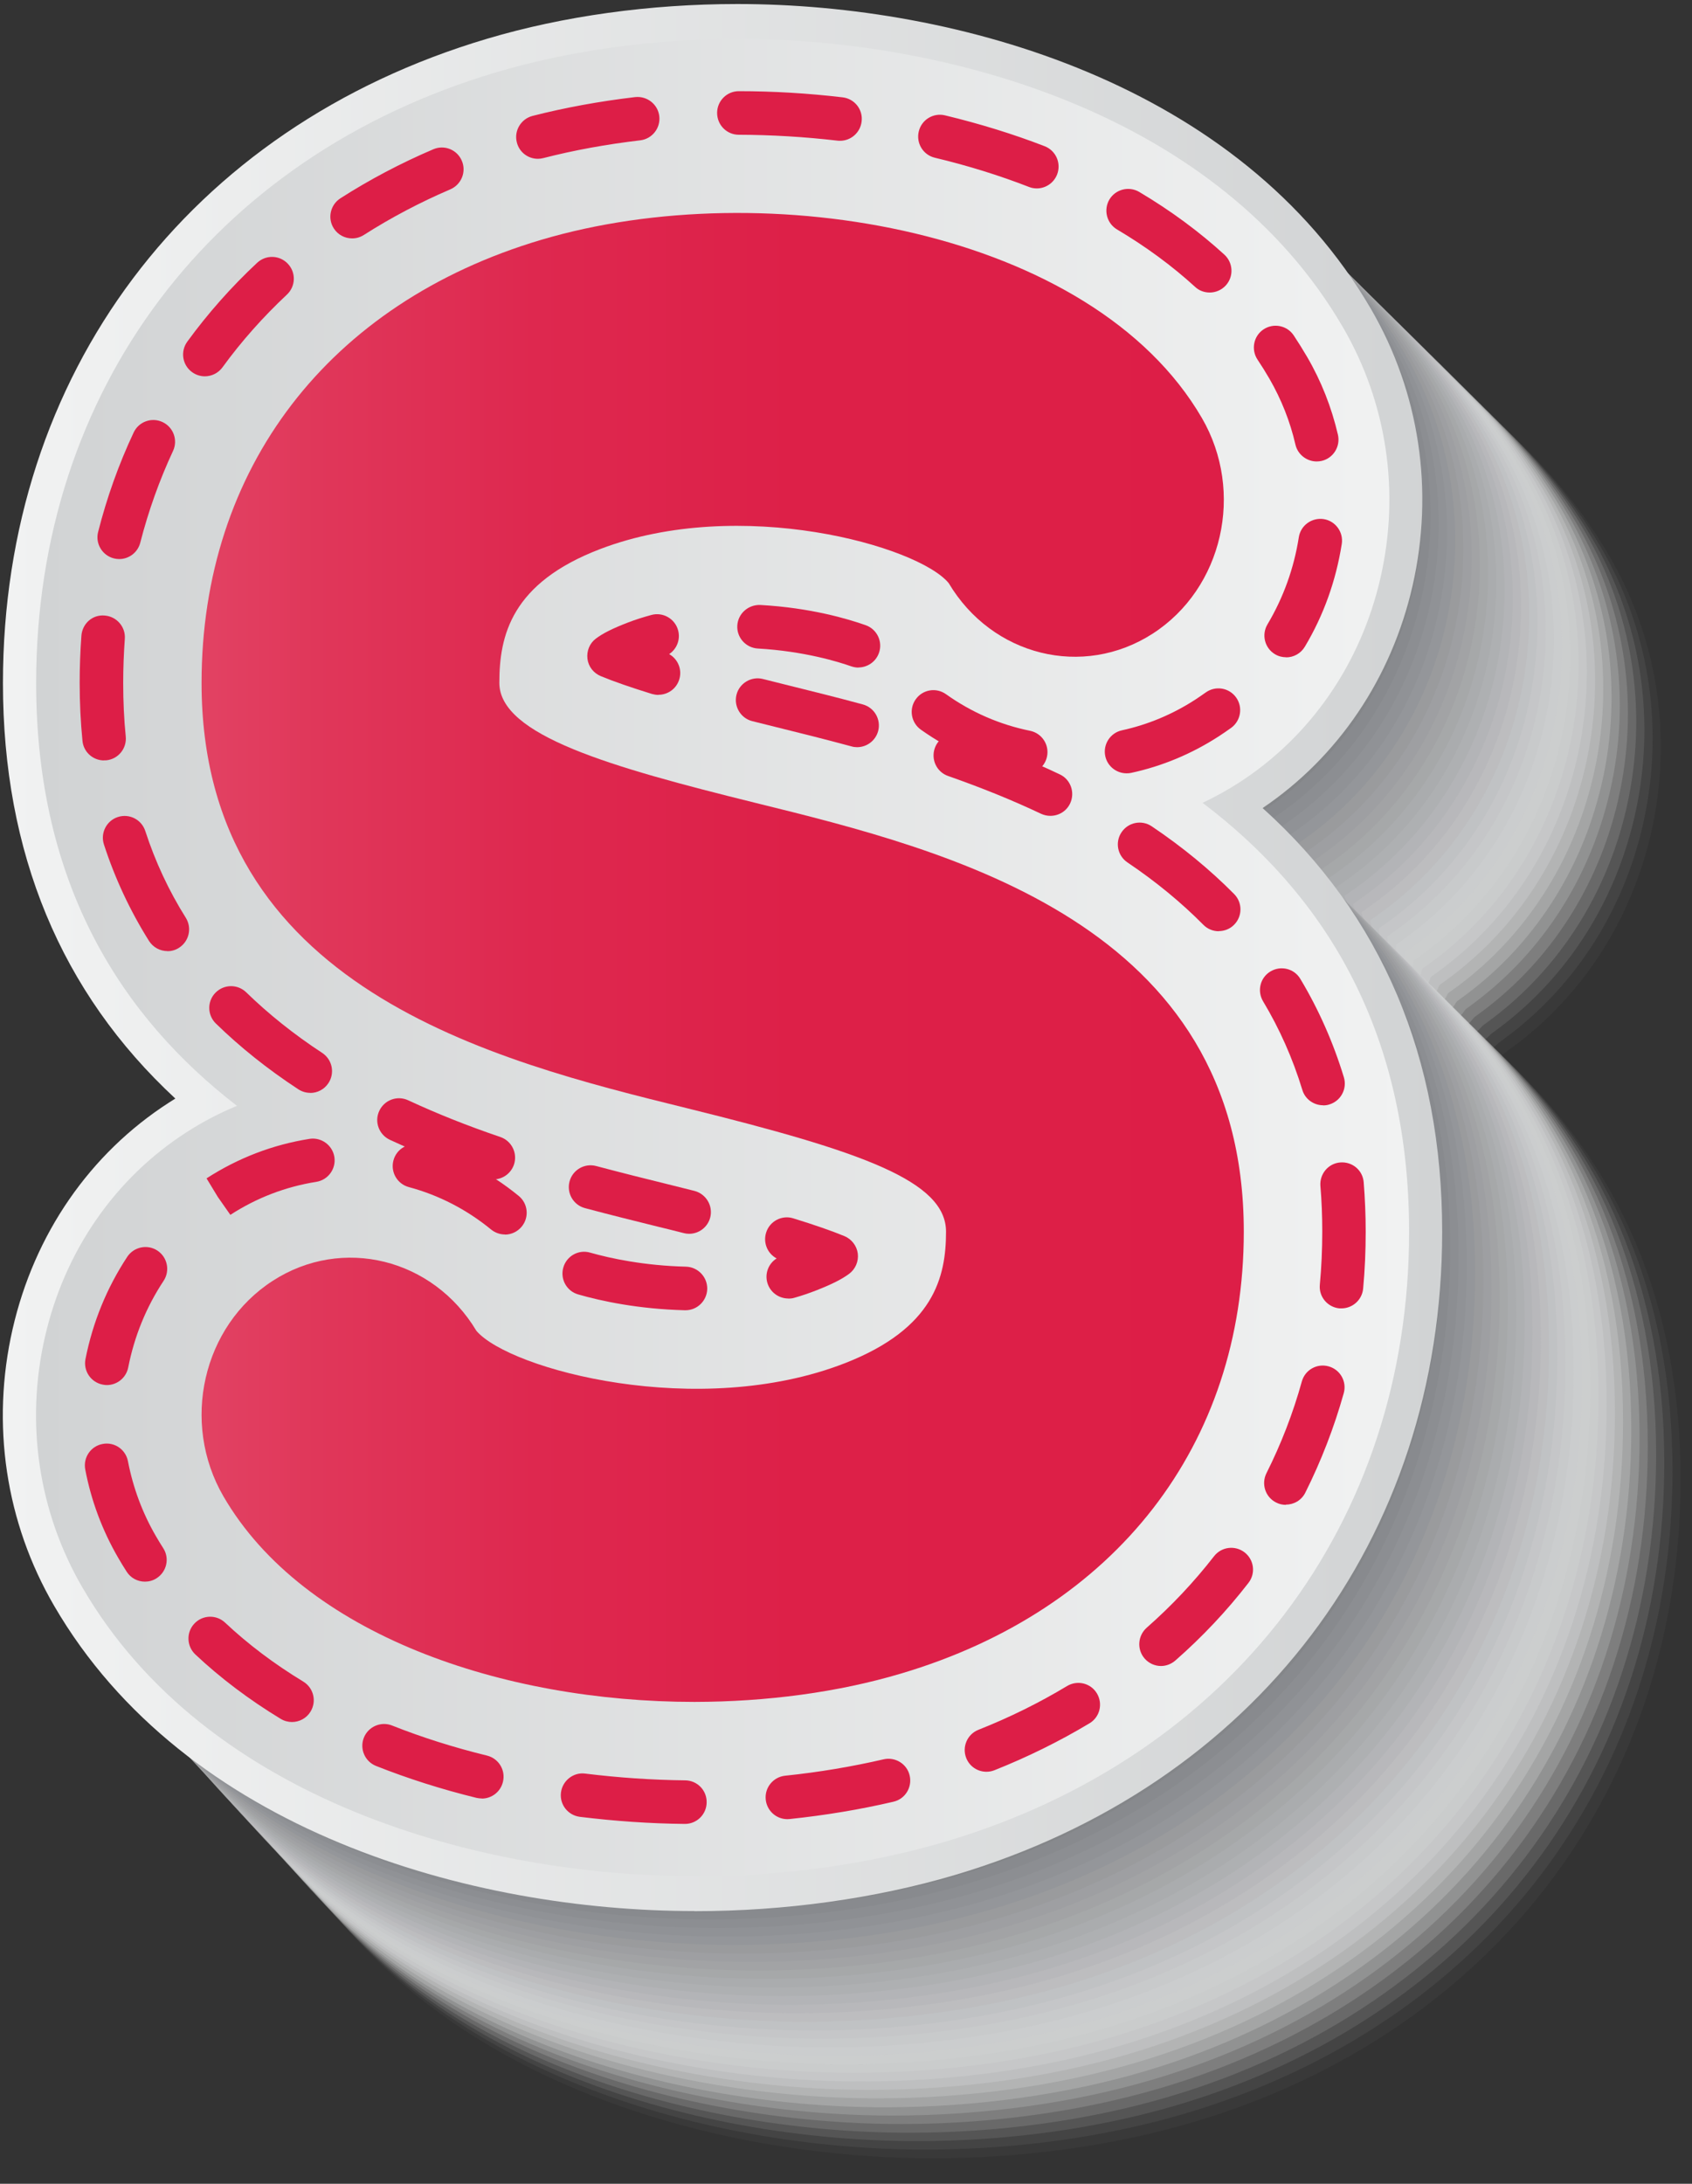 <svg width="69" height="89" viewBox="0 0 69 89" fill="none" xmlns="http://www.w3.org/2000/svg">
<rect x="0" y="0" width="69" height="89" fill="#333333" stroke="none"/>
<g style="mix-blend-mode:multiply">
<path opacity="0.03" d="M39.81 10.25C48.805 10.25 60.313 13.513 65.639 22.676C67.537 25.938 68.167 29.764 67.428 33.496C67.4 33.652 67.367 33.804 67.329 33.96C66.534 37.422 64.635 40.41 61.932 42.489C61.819 42.578 61.686 42.673 61.568 42.758C61.449 42.844 61.34 42.938 61.217 43.024C66.074 47.399 68.536 53.195 68.536 60.284C68.536 72.809 60.924 82.848 48.663 86.49C45.415 87.451 41.746 87.962 38.054 87.962C28.931 87.962 17.285 84.695 11.95 75.527C10.075 72.307 9.436 68.538 10.132 64.854C10.17 64.65 10.213 64.447 10.26 64.243C11.055 60.777 12.959 57.793 15.662 55.715C15.856 55.568 16.069 55.411 16.272 55.269C16.395 55.184 16.509 55.089 16.637 55.009C16.717 54.952 16.798 54.895 16.883 54.843C12.225 50.52 9.862 44.837 9.862 37.924C9.862 25.346 17.423 15.289 29.594 11.675C32.714 10.747 36.245 10.259 39.8 10.259L39.81 10.25Z" fill="#FBFBFB"/>
<path opacity="0.06" d="M39.488 9.924C48.478 9.924 59.982 13.186 65.308 22.345C67.206 25.607 67.835 29.438 67.092 33.17C67.059 33.326 67.026 33.477 66.993 33.634C66.198 37.095 64.29 40.083 61.582 42.157C61.468 42.243 61.331 42.347 61.217 42.427C61.104 42.508 61.009 42.612 60.891 42.693C65.748 47.063 68.205 52.859 68.205 59.944C68.205 72.464 60.592 82.498 48.341 86.135C45.093 87.096 41.429 87.608 37.736 87.608C28.619 87.608 16.973 84.34 11.642 75.177C9.763 71.952 9.129 68.178 9.829 64.49C9.867 64.286 9.91 64.078 9.957 63.874C10.757 60.408 12.665 57.424 15.382 55.35C15.567 55.208 15.799 55.042 15.993 54.91C16.111 54.829 16.211 54.725 16.334 54.645C16.41 54.588 16.485 54.531 16.566 54.479C11.912 50.16 9.555 44.483 9.555 37.574C9.555 25.001 17.115 14.948 29.282 11.335C32.401 10.407 35.933 9.919 39.488 9.919V9.924Z" fill="#F7F7F7"/>
<path opacity="0.1" d="M39.161 9.602C48.151 9.602 59.65 12.864 64.971 22.013C66.874 25.281 67.499 29.112 66.751 32.843C66.718 32.999 66.685 33.151 66.652 33.307C65.852 36.769 63.939 39.757 61.227 41.826C61.118 41.911 60.971 42.016 60.862 42.096C60.753 42.177 60.673 42.285 60.559 42.361C65.412 46.732 67.869 52.523 67.869 59.608C67.869 72.123 60.261 82.153 48.014 85.79C44.771 86.751 41.102 87.262 37.41 87.262C28.292 87.262 16.656 84 11.325 74.837C9.446 71.612 8.812 67.833 9.522 64.139C9.559 63.936 9.607 63.727 9.654 63.524C10.459 60.057 12.376 57.074 15.103 55.01C15.283 54.872 15.529 54.697 15.714 54.569C15.827 54.489 15.913 54.38 16.031 54.304C16.102 54.247 16.173 54.19 16.244 54.133C11.6 49.819 9.247 44.147 9.247 37.242C9.247 24.679 16.803 14.626 28.964 11.018C32.084 10.09 35.611 9.602 39.166 9.602H39.161Z" fill="#F3F3F3"/>
<path opacity="0.13" d="M38.84 9.274C47.825 9.274 59.319 12.533 64.64 21.681C66.543 24.949 67.168 28.784 66.415 32.521C66.382 32.677 66.349 32.833 66.316 32.985C65.511 36.446 63.594 39.434 60.872 41.499C60.768 41.579 60.611 41.693 60.507 41.769C60.403 41.844 60.337 41.963 60.228 42.038C65.08 46.405 67.537 52.196 67.537 59.276C67.537 71.782 59.93 81.811 47.687 85.448C44.445 86.409 40.781 86.921 37.088 86.921C27.975 86.921 16.339 83.658 11.013 74.5C9.133 71.27 8.499 67.487 9.214 63.788C9.252 63.585 9.299 63.376 9.346 63.173C10.156 59.706 12.083 56.723 14.814 54.663C14.985 54.531 15.25 54.346 15.43 54.223C15.539 54.147 15.61 54.029 15.723 53.958C15.79 53.901 15.856 53.844 15.922 53.787C11.283 49.473 8.935 43.805 8.935 36.915C8.935 24.357 16.485 14.308 28.642 10.7C31.762 9.772 35.289 9.284 38.844 9.284L38.84 9.274Z" fill="#EFEFEF"/>
<path opacity="0.16" d="M38.513 8.953C47.493 8.953 58.988 12.211 64.304 21.355C66.207 24.627 66.832 28.462 66.074 32.199C66.041 32.355 66.008 32.511 65.975 32.663C65.165 36.124 63.243 39.108 60.517 41.167C60.417 41.243 60.252 41.361 60.152 41.437C60.053 41.513 60.001 41.636 59.892 41.707C64.739 46.073 67.196 51.86 67.196 58.935C67.196 71.436 59.594 81.461 47.356 85.093C44.113 86.054 40.449 86.566 36.757 86.566C27.648 86.566 16.017 83.303 10.691 74.149C8.807 70.915 8.177 67.127 8.897 63.429C8.935 63.22 8.982 63.017 9.029 62.813C9.848 59.342 11.78 56.363 14.521 54.308C14.687 54.18 14.966 53.991 15.136 53.868C15.245 53.792 15.297 53.669 15.406 53.598C15.468 53.541 15.529 53.484 15.591 53.427C10.961 49.118 8.613 43.455 8.613 36.569C8.613 24.016 16.163 13.972 28.316 10.364C31.431 9.436 34.958 8.948 38.513 8.948V8.953Z" fill="#EBEBEB"/>
<path opacity="0.19" d="M38.186 8.626C47.167 8.626 58.656 11.884 63.973 21.024C65.876 24.296 66.501 28.136 65.738 31.872C65.705 32.029 65.672 32.185 65.634 32.341C64.82 35.803 62.893 38.786 60.162 40.841C60.067 40.917 59.892 41.04 59.797 41.111C59.703 41.182 59.665 41.315 59.56 41.381C64.408 45.742 66.86 51.529 66.86 58.599C66.86 71.096 59.262 81.116 47.029 84.748C43.787 85.709 40.123 86.216 36.435 86.221C27.326 86.221 15.7 82.963 10.379 73.809C8.494 70.575 7.865 66.782 8.589 63.079C8.632 62.87 8.674 62.667 8.722 62.458C9.545 58.987 11.482 56.009 14.237 53.958C14.398 53.835 14.687 53.636 14.857 53.523C14.961 53.451 14.994 53.319 15.103 53.253C15.16 53.196 15.212 53.134 15.269 53.077C10.644 48.773 8.305 43.114 8.305 36.234C8.305 23.685 15.851 13.646 27.999 10.042C31.114 9.119 34.641 8.626 38.191 8.626H38.186Z" fill="#E6E7E7"/>
<path opacity="0.23" d="M37.864 8.304C46.84 8.304 58.325 11.557 63.641 20.696C65.544 23.969 66.165 27.814 65.402 31.555C65.369 31.711 65.336 31.867 65.298 32.023C64.484 35.485 62.548 38.468 59.811 40.519C59.717 40.59 59.537 40.718 59.442 40.789C59.347 40.86 59.328 40.997 59.229 41.063C64.072 45.425 66.524 51.207 66.524 58.272C66.524 70.764 58.926 80.779 46.698 84.411C43.46 85.372 39.796 85.879 36.108 85.884C27.005 85.884 15.383 82.626 10.061 73.482C8.173 70.243 7.548 66.445 8.277 62.737C8.319 62.529 8.362 62.325 8.414 62.117C9.242 58.646 11.188 55.667 13.948 53.621C14.1 53.503 14.407 53.295 14.568 53.186C14.668 53.12 14.687 52.977 14.791 52.911C14.843 52.854 14.89 52.793 14.942 52.736C10.326 48.432 7.988 42.782 7.988 35.907C7.988 23.363 15.529 13.328 27.672 9.725C30.787 8.801 34.309 8.309 37.864 8.309V8.304Z" fill="#E2E3E3"/>
<path opacity="0.26" d="M37.538 7.977C46.513 7.977 57.993 11.23 63.305 20.365C65.213 23.642 65.828 27.482 65.061 31.228C65.028 31.384 64.995 31.54 64.957 31.697C64.138 35.158 62.197 38.142 59.456 40.187C59.366 40.254 59.177 40.391 59.087 40.452C58.997 40.514 58.992 40.665 58.898 40.727C63.736 45.083 66.188 50.865 66.188 57.926C66.188 70.413 58.595 80.424 46.371 84.051C43.133 85.012 39.469 85.519 35.781 85.519C26.683 85.519 15.06 82.261 9.744 73.122C7.855 69.878 7.23 66.076 7.964 62.368C8.007 62.159 8.049 61.956 8.101 61.747C8.935 58.276 10.89 55.298 13.659 53.257C13.806 53.143 14.128 52.93 14.279 52.821C14.374 52.755 14.379 52.608 14.478 52.546C14.521 52.49 14.568 52.428 14.616 52.371C10.005 48.072 7.671 42.422 7.671 35.561C7.671 23.021 15.212 12.992 27.35 9.388C30.465 8.465 33.987 7.972 37.538 7.972V7.977Z" fill="#DEDFE0"/>
<path opacity="0.29" d="M37.216 7.655C46.187 7.655 57.662 10.909 62.974 20.034C64.882 23.311 65.497 27.156 64.725 30.901C64.692 31.058 64.659 31.214 64.621 31.37C63.797 34.832 61.852 37.815 59.101 39.856C59.016 39.922 58.822 40.06 58.732 40.121C58.642 40.183 58.656 40.334 58.566 40.396C63.404 44.752 65.857 50.53 65.857 57.59C65.857 70.073 58.268 80.078 46.05 83.706C42.812 84.667 39.152 85.174 35.464 85.174C26.366 85.174 14.753 81.916 9.437 72.781C7.548 69.533 6.923 65.73 7.661 62.017C7.704 61.809 7.746 61.601 7.799 61.397C8.636 57.922 10.601 54.943 13.38 52.911C13.522 52.802 13.858 52.58 14.005 52.476C14.095 52.414 14.085 52.258 14.18 52.196C14.218 52.135 14.261 52.078 14.303 52.017C9.702 47.721 7.372 42.077 7.372 35.22C7.372 22.685 14.909 12.665 27.042 9.062C30.157 8.138 33.679 7.651 37.23 7.651L37.216 7.655Z" fill="#DADBDC"/>
<path opacity="0.32" d="M36.889 7.328C45.855 7.328 57.331 10.577 62.638 19.702C64.545 22.979 65.161 26.829 64.384 30.579C64.351 30.735 64.318 30.892 64.28 31.048C63.452 34.509 61.501 37.488 58.746 39.529C58.666 39.591 58.462 39.737 58.377 39.794C58.292 39.851 58.32 40.012 58.235 40.074C63.068 44.425 65.52 50.203 65.52 57.258C65.52 69.736 57.932 79.737 45.718 83.364C42.48 84.326 38.821 84.832 35.138 84.832C26.043 84.832 14.431 81.579 9.119 72.445C7.226 69.196 6.605 65.384 7.353 61.667C7.396 61.459 7.443 61.25 7.491 61.047C8.333 57.571 10.307 54.592 13.091 52.565C13.224 52.461 13.574 52.229 13.716 52.135C13.801 52.073 13.777 51.912 13.863 51.855C13.896 51.794 13.934 51.737 13.967 51.675C9.37 47.38 7.046 41.745 7.046 34.893C7.046 22.363 14.578 12.348 26.706 8.744C29.816 7.821 33.339 7.333 36.889 7.333V7.328Z" fill="#D6D7D8"/>
<path opacity="0.35" d="M36.567 7.002C45.533 7.002 56.999 10.25 62.306 19.371C64.214 22.652 64.829 26.502 64.048 30.253C64.015 30.409 63.982 30.565 63.944 30.721C63.111 34.183 61.16 37.161 58.396 39.198C58.32 39.259 58.107 39.406 58.026 39.463C57.946 39.52 57.989 39.685 57.908 39.742C62.742 44.094 65.189 49.867 65.189 56.918C65.189 69.391 57.605 79.387 45.396 83.009C42.158 83.971 38.503 84.478 34.816 84.478C25.721 84.478 14.118 81.224 8.807 72.094C6.913 68.841 6.293 65.024 7.046 61.307C7.088 61.099 7.136 60.891 7.183 60.682C8.03 57.206 10.009 54.228 12.807 52.206C12.935 52.106 13.299 51.865 13.432 51.775C13.512 51.718 13.475 51.547 13.555 51.491C13.583 51.429 13.612 51.368 13.645 51.311C9.058 47.02 6.733 41.386 6.733 34.543C6.733 22.023 14.265 12.007 26.389 8.403C29.499 7.48 33.021 6.992 36.567 6.992V7.002Z" fill="#D2D3D4"/>
<path opacity="0.39" d="M36.241 6.679C45.202 6.679 56.668 9.928 61.97 19.044C63.878 22.325 64.493 26.18 63.708 29.93C63.674 30.087 63.641 30.243 63.603 30.399C62.77 33.861 60.81 36.839 58.041 38.871C57.97 38.927 57.747 39.084 57.672 39.136C57.596 39.188 57.653 39.363 57.577 39.415C62.406 43.767 64.853 49.535 64.853 56.581C64.853 69.044 57.274 79.041 45.07 82.663C41.836 83.625 38.177 84.132 34.494 84.132C25.404 84.132 13.801 80.878 8.494 71.753C6.601 68.495 5.981 64.679 6.738 60.956C6.781 60.748 6.828 60.54 6.88 60.332C7.737 56.856 9.721 53.877 12.523 51.86C12.646 51.765 13.025 51.519 13.153 51.429C13.233 51.377 13.172 51.197 13.252 51.145C13.276 51.083 13.299 51.022 13.328 50.965C8.75 46.679 6.426 41.049 6.426 34.216C6.426 21.7 13.953 11.69 26.072 8.091C29.182 7.167 32.7 6.679 36.25 6.679H36.241Z" fill="#CECFD0"/>
<path opacity="0.42" d="M35.919 6.353C44.875 6.353 56.337 9.601 61.639 18.712C63.551 21.994 64.162 25.853 63.371 29.608C63.338 29.765 63.3 29.921 63.262 30.077C62.424 33.539 60.46 36.517 57.681 38.539C57.61 38.591 57.383 38.752 57.312 38.805C57.241 38.857 57.312 39.036 57.241 39.089C62.069 43.436 64.512 49.203 64.512 56.245C64.512 68.704 56.933 78.695 44.733 82.318C41.5 83.279 37.841 83.786 34.157 83.786C25.073 83.786 13.47 80.537 8.168 71.417C6.269 68.159 5.654 64.333 6.416 60.606C6.459 60.398 6.506 60.19 6.558 59.981C7.42 56.501 9.413 53.527 12.225 51.519C12.338 51.429 12.736 51.173 12.854 51.088C12.93 51.036 12.854 50.851 12.93 50.799C12.949 50.738 12.968 50.676 12.987 50.615C8.414 46.329 6.099 40.708 6.099 33.88C6.099 21.369 13.621 11.363 25.736 7.764C28.846 6.841 32.363 6.353 35.909 6.353H35.919Z" fill="#CACBCC"/>
<path opacity="0.45" d="M35.592 6.031C44.549 6.031 56.005 9.275 61.303 18.386C63.215 21.672 63.826 25.532 63.031 29.287C62.997 29.443 62.959 29.599 62.922 29.761C62.079 33.222 60.11 36.2 57.326 38.218C57.26 38.27 57.023 38.436 56.952 38.483C56.881 38.53 56.971 38.72 56.905 38.767C61.729 43.114 64.176 48.877 64.176 55.914C64.176 68.368 56.602 78.355 44.407 81.973C41.173 82.934 37.519 83.441 33.836 83.441C24.751 83.441 13.158 80.192 7.855 71.077C5.957 67.814 5.342 63.983 6.108 60.256C6.151 60.048 6.198 59.84 6.25 59.631C7.117 56.151 9.119 53.177 11.941 51.174C12.05 51.089 12.457 50.823 12.57 50.748C12.641 50.7 12.552 50.506 12.623 50.459C12.637 50.397 12.651 50.336 12.665 50.274C8.101 45.993 5.787 40.372 5.787 33.553C5.787 21.047 13.309 11.046 25.414 7.447C28.524 6.524 32.037 6.036 35.583 6.036L35.592 6.031Z" fill="#C6C7C8"/>
<path opacity="0.48" d="M35.27 5.704C44.222 5.704 55.674 8.948 60.971 18.049C62.884 21.336 63.494 25.2 62.694 28.955C62.661 29.111 62.623 29.272 62.585 29.428C61.738 32.89 59.764 35.864 56.976 37.881C56.914 37.928 56.668 38.099 56.602 38.146C56.535 38.194 56.639 38.388 56.573 38.43C61.397 42.773 63.84 48.535 63.84 55.572C63.84 68.022 56.27 78.004 44.08 81.622C40.847 82.583 37.192 83.09 33.514 83.09C24.434 83.09 12.84 79.841 7.543 70.73C5.64 67.463 5.029 63.632 5.801 59.901C5.843 59.692 5.891 59.479 5.943 59.271C6.814 55.79 8.826 52.816 11.652 50.818C11.756 50.737 12.177 50.463 12.286 50.392C12.353 50.344 12.248 50.146 12.315 50.103C12.324 50.041 12.334 49.98 12.343 49.918C7.784 45.642 5.474 40.026 5.474 33.212C5.474 20.71 12.992 10.714 25.097 7.12C28.202 6.196 31.72 5.709 35.265 5.709L35.27 5.704Z" fill="#C2C3C4"/>
<path opacity="0.52" d="M34.943 5.382C43.895 5.382 55.342 8.626 60.635 17.723C62.548 21.014 63.158 24.878 62.353 28.638C62.32 28.794 62.282 28.955 62.245 29.111C61.392 32.573 59.414 35.547 56.621 37.559C56.564 37.602 56.308 37.782 56.247 37.824C56.185 37.867 56.303 38.071 56.247 38.113C61.066 42.456 63.509 48.214 63.509 55.246C63.509 67.691 55.939 77.668 43.754 81.286C40.52 82.242 36.87 82.754 33.187 82.754C24.112 82.754 12.523 79.51 7.226 70.399C5.323 67.132 4.712 63.291 5.488 59.555C5.531 59.347 5.583 59.134 5.635 58.925C6.511 55.445 8.527 52.471 11.368 50.477C11.463 50.402 11.903 50.122 12.002 50.051C12.064 50.009 11.945 49.8 12.007 49.758C12.007 49.696 12.012 49.63 12.017 49.568C7.467 45.292 5.162 39.685 5.162 32.881C5.162 20.384 12.679 10.392 24.775 6.798C27.88 5.875 31.398 5.387 34.939 5.387L34.943 5.382Z" fill="#BDBEC0"/>
<path opacity="0.55" d="M34.617 5.056C43.564 5.056 55.006 8.295 60.299 17.391C62.216 20.682 62.822 24.551 62.017 28.311C61.984 28.467 61.947 28.628 61.909 28.785C61.056 32.246 59.068 35.22 56.27 37.228C56.218 37.27 55.953 37.45 55.896 37.493C55.84 37.536 55.972 37.744 55.915 37.782C60.735 42.12 63.173 47.878 63.173 54.905C63.173 67.345 55.608 77.318 43.427 80.931C40.198 81.887 36.544 82.394 32.865 82.399C23.79 82.399 12.206 79.155 6.913 70.049C5.01 66.777 4.4 62.931 5.185 59.195C5.228 58.982 5.28 58.774 5.332 58.566C6.213 55.08 8.239 52.111 11.089 50.122C11.179 50.051 11.633 49.763 11.723 49.696C11.78 49.658 11.647 49.441 11.704 49.403C11.704 49.341 11.704 49.275 11.704 49.213C7.159 44.942 4.859 39.34 4.859 32.54C4.859 20.048 12.372 10.061 24.462 6.467C27.568 5.543 31.081 5.056 34.626 5.056H34.617Z" fill="#B9BABC"/>
<path opacity="0.58" d="M34.295 4.733C43.237 4.733 54.68 7.972 59.968 17.064C61.885 20.355 62.491 24.229 61.681 27.989C61.648 28.145 61.61 28.306 61.572 28.462C60.716 31.924 58.722 34.898 55.915 36.901C55.863 36.939 55.593 37.128 55.541 37.166C55.489 37.204 55.636 37.422 55.584 37.455C60.398 41.793 62.836 47.546 62.836 54.569C62.836 67.004 55.271 76.972 43.1 80.585C39.872 81.541 36.222 82.048 32.539 82.053C23.468 82.053 11.889 78.809 6.596 69.708C4.688 66.431 4.082 62.586 4.873 58.845C4.915 58.632 4.968 58.423 5.02 58.215C5.905 54.73 7.941 51.761 10.795 49.776C10.88 49.71 11.344 49.412 11.434 49.35C11.486 49.312 11.34 49.09 11.392 49.052C11.382 48.99 11.377 48.924 11.373 48.862C6.838 44.596 4.537 38.994 4.537 32.203C4.537 19.716 12.045 9.734 24.136 6.145C27.241 5.221 30.754 4.733 34.295 4.733Z" fill="#B5B6B8"/>
<path opacity="0.61" d="M33.968 4.407C42.911 4.407 54.348 7.646 59.632 16.733C61.549 20.029 62.155 23.902 61.34 27.667C61.307 27.828 61.27 27.984 61.232 28.141C60.37 31.602 58.372 34.576 55.56 36.574C55.513 36.612 55.234 36.801 55.186 36.839C55.139 36.877 55.3 37.1 55.252 37.133C60.062 41.466 62.5 47.215 62.5 54.237C62.5 66.663 54.94 76.631 42.774 80.244C39.545 81.201 35.895 81.707 32.217 81.707C23.146 81.707 11.572 78.468 6.284 69.372C4.376 66.095 3.77 62.24 4.565 58.494C4.613 58.281 4.66 58.073 4.712 57.865C5.607 54.379 7.647 51.41 10.511 49.431C10.587 49.369 11.07 49.062 11.15 49.009C11.198 48.976 11.032 48.744 11.084 48.711C11.07 48.645 11.06 48.583 11.051 48.517C6.52 44.25 4.229 38.658 4.229 31.872C4.229 19.394 11.737 9.412 23.819 5.823C26.924 4.899 30.432 4.411 33.973 4.411L33.968 4.407Z" fill="#B1B2B4"/>
<path opacity="0.65" d="M33.646 4.085C42.584 4.085 54.017 7.319 59.3 16.406C61.217 19.702 61.819 23.58 61.004 27.345C60.971 27.506 60.933 27.662 60.895 27.819C60.029 31.28 58.027 34.249 55.21 36.248C55.167 36.281 54.878 36.48 54.836 36.508C54.793 36.536 54.968 36.773 54.926 36.801C59.736 41.134 62.174 46.879 62.174 53.896C62.174 66.317 54.618 76.281 42.452 79.889C39.223 80.846 35.573 81.352 31.899 81.352C22.834 81.352 11.264 78.113 5.976 69.021C4.063 65.74 3.462 61.88 4.262 58.135C4.309 57.922 4.357 57.713 4.414 57.5C5.313 54.01 7.363 51.046 10.236 49.071C10.307 49.019 10.805 48.702 10.88 48.65C10.928 48.616 10.743 48.38 10.79 48.347C10.771 48.28 10.757 48.219 10.738 48.152C6.217 43.891 3.926 38.303 3.926 31.526C3.926 19.053 11.43 9.076 23.506 5.486C26.607 4.563 30.119 4.08 33.66 4.08L33.646 4.085Z" fill="#ADAEB0"/>
<path opacity="0.68" d="M33.32 3.758C42.253 3.758 53.685 6.992 58.964 16.075C60.881 19.37 61.482 23.253 60.663 27.018C60.63 27.179 60.592 27.335 60.55 27.492C59.679 30.953 57.672 33.922 54.85 35.911C54.812 35.94 54.514 36.143 54.476 36.172C54.438 36.2 54.627 36.437 54.59 36.465C59.395 40.793 61.833 46.537 61.833 53.555C61.833 65.972 54.277 75.93 42.12 79.538C38.892 80.495 35.246 81.002 31.568 81.002C22.507 81.002 10.937 77.762 5.654 68.675C3.741 65.389 3.14 61.53 3.945 57.779C3.992 57.566 4.04 57.353 4.096 57.145C5.001 53.655 7.055 50.69 9.938 48.721C10.005 48.673 10.516 48.346 10.582 48.299C10.625 48.27 10.426 48.024 10.468 47.996C10.445 47.929 10.421 47.868 10.402 47.802C5.886 43.545 3.599 37.957 3.599 31.19C3.599 18.722 11.098 8.749 23.175 5.164C26.275 4.241 29.788 3.758 33.324 3.758H33.32Z" fill="#A9AAAC"/>
<path opacity="0.71" d="M32.998 3.431C41.931 3.431 53.354 6.665 58.633 15.738C60.555 19.039 61.151 22.922 60.327 26.686C60.294 26.848 60.256 27.004 60.214 27.16C59.343 30.622 57.326 33.591 54.495 35.575C54.462 35.603 54.154 35.812 54.116 35.835C54.078 35.859 54.291 36.105 54.254 36.134C59.059 40.462 61.492 46.201 61.492 53.214C61.492 65.626 53.941 75.579 41.789 79.188C38.565 80.144 34.915 80.651 31.241 80.651C22.18 80.651 10.62 77.412 5.337 68.329C3.424 65.043 2.818 61.174 3.633 57.419C3.68 57.206 3.727 56.993 3.784 56.785C4.693 53.295 6.757 50.33 9.65 48.365C9.706 48.323 10.237 47.986 10.293 47.944C10.331 47.92 10.118 47.664 10.156 47.636C10.128 47.57 10.099 47.503 10.076 47.437C5.569 43.18 3.287 37.602 3.287 30.839C3.287 18.376 10.786 8.408 22.853 4.823C25.954 3.9 29.462 3.417 32.998 3.417V3.431Z" fill="#A5A6A8"/>
<path opacity="0.74" d="M32.671 3.109C41.599 3.109 53.023 6.343 58.296 15.412C60.218 18.712 60.815 22.6 59.986 26.369C59.953 26.53 59.915 26.687 59.873 26.848C58.997 30.309 56.976 33.278 54.14 35.258C54.107 35.281 53.794 35.494 53.761 35.518C53.728 35.542 53.955 35.793 53.922 35.816C58.722 40.14 61.156 45.879 61.156 52.887C61.156 65.294 53.61 75.243 41.457 78.847C38.233 79.803 34.588 80.31 30.915 80.31C21.858 80.31 10.298 77.076 5.02 67.993C3.102 64.702 2.501 60.829 3.32 57.073C3.367 56.86 3.419 56.647 3.471 56.439C4.385 52.949 6.459 49.985 9.361 48.029C9.413 47.991 9.952 47.645 10.009 47.612C10.042 47.588 9.815 47.328 9.848 47.304C9.815 47.238 9.782 47.172 9.749 47.105C5.247 42.853 2.97 37.28 2.97 30.522C2.97 18.063 10.464 8.1 22.526 4.515C25.627 3.597 29.135 3.109 32.671 3.109Z" fill="#A1A2A4"/>
<path opacity="0.77" d="M32.349 2.782C41.278 2.782 52.691 6.012 57.965 15.08C59.887 18.386 60.483 22.273 59.65 26.043C59.617 26.204 59.579 26.36 59.537 26.521C58.656 29.982 56.63 32.951 53.79 34.926C53.761 34.945 53.439 35.168 53.411 35.187C53.383 35.206 53.624 35.466 53.596 35.485C58.396 39.808 60.824 45.543 60.824 52.546C60.824 64.948 53.278 74.893 41.136 78.496C37.912 79.453 34.266 79.96 30.593 79.96C21.541 79.96 9.986 76.725 4.702 67.648C2.785 64.352 2.184 60.478 3.012 56.718C3.06 56.505 3.112 56.292 3.164 56.084C4.082 52.589 6.165 49.63 9.072 47.678C9.115 47.645 9.673 47.295 9.72 47.262C9.749 47.243 9.507 46.968 9.536 46.949C9.498 46.883 9.46 46.817 9.422 46.75C4.93 42.503 2.653 36.929 2.653 30.186C2.653 17.732 10.142 7.773 22.204 4.193C25.305 3.275 28.808 2.787 32.344 2.787L32.349 2.782Z" fill="#9D9EA1"/>
<path opacity="0.81" d="M32.023 2.461C40.946 2.461 52.36 5.69 57.629 14.754C59.551 18.059 60.147 21.951 59.309 25.721C59.272 25.882 59.234 26.038 59.196 26.199C58.311 29.661 56.28 32.625 53.435 34.6C53.411 34.619 53.08 34.841 53.056 34.86C53.032 34.879 53.288 35.144 53.264 35.163C58.06 39.482 60.493 45.217 60.493 52.215C60.493 64.613 52.952 74.552 40.814 78.156C37.59 79.112 33.949 79.619 30.276 79.619C21.224 79.619 9.673 76.385 4.395 67.312C2.473 64.016 1.876 60.133 2.709 56.368C2.757 56.155 2.809 55.942 2.866 55.729C3.789 52.234 5.876 49.275 8.797 47.328C8.835 47.3 9.408 46.94 9.446 46.912C9.47 46.893 9.214 46.614 9.238 46.599C9.195 46.533 9.152 46.467 9.11 46.4C4.627 42.153 2.35 36.589 2.35 29.85C2.35 17.401 9.839 7.447 21.892 3.867C24.988 2.948 28.496 2.461 32.032 2.461H32.023Z" fill="#999A9D"/>
<path opacity="0.84" d="M31.701 2.133C40.62 2.133 52.029 5.363 57.297 14.422C59.224 17.727 59.816 21.624 58.973 25.398C58.935 25.559 58.898 25.72 58.86 25.877C57.97 29.338 55.934 32.303 53.084 34.273C53.065 34.287 52.724 34.519 52.706 34.533C52.687 34.547 52.956 34.822 52.933 34.836C57.728 39.155 60.157 44.885 60.157 51.879C60.157 64.271 52.62 74.206 40.482 77.805C37.258 78.762 33.618 79.268 29.944 79.268C20.898 79.268 9.346 76.039 4.073 66.971C2.151 63.67 1.554 59.787 2.392 56.017C2.439 55.804 2.492 55.591 2.548 55.378C3.481 51.884 5.573 48.924 8.499 46.982C8.532 46.959 9.119 46.589 9.152 46.566C9.171 46.551 8.897 46.263 8.92 46.253C8.873 46.187 8.821 46.12 8.774 46.05C4.295 41.807 2.028 36.247 2.028 29.514C2.028 17.069 9.512 7.12 21.56 3.54C24.656 2.621 28.16 2.133 31.696 2.133H31.701Z" fill="#949699"/>
<path opacity="0.87" d="M31.374 1.812C40.293 1.812 51.697 5.037 56.962 14.095C58.888 17.405 59.48 21.303 58.633 25.077C58.595 25.238 58.557 25.399 58.519 25.555C57.629 29.016 55.584 31.981 52.724 33.946C52.71 33.96 52.36 34.192 52.346 34.206C52.332 34.221 52.616 34.5 52.597 34.51C57.388 38.824 59.816 44.553 59.816 51.547C59.816 63.931 52.279 73.865 40.151 77.464C36.932 78.421 33.287 78.928 29.618 78.928C20.571 78.928 9.029 75.698 3.756 66.634C1.834 63.329 1.237 59.441 2.08 55.672C2.127 55.459 2.179 55.246 2.236 55.033C3.173 51.538 5.275 48.578 8.21 46.642C8.234 46.623 8.835 46.249 8.864 46.23C8.878 46.22 8.589 45.922 8.608 45.912C8.556 45.846 8.499 45.775 8.447 45.709C3.978 41.471 1.711 35.916 1.711 29.187C1.711 16.752 9.195 6.803 21.238 3.228C24.334 2.309 27.838 1.821 31.369 1.821L31.374 1.812Z" fill="#909295"/>
<path opacity="0.9" d="M31.047 1.485C39.962 1.485 51.361 4.71 56.625 13.759C58.552 17.069 59.144 20.971 58.292 24.745C58.254 24.906 58.216 25.067 58.178 25.224C57.283 28.685 55.233 31.649 52.369 33.61C52.36 33.619 52 33.861 51.991 33.87C51.981 33.88 52.279 34.169 52.265 34.178C57.056 38.492 59.48 44.217 59.48 51.207C59.48 63.585 51.948 73.515 39.824 77.114C36.605 78.071 32.965 78.573 29.296 78.577C20.254 78.577 8.712 75.348 3.443 66.289C1.516 62.983 0.925 59.086 1.772 55.312C1.819 55.099 1.871 54.881 1.928 54.673C2.87 51.173 4.982 48.219 7.926 46.287C7.945 46.272 8.561 45.889 8.58 45.875C8.594 45.865 8.286 45.562 8.3 45.557C8.239 45.491 8.182 45.42 8.125 45.354C3.661 41.115 1.398 35.566 1.398 28.851C1.398 16.421 8.878 6.476 20.916 2.901C24.012 1.982 27.516 1.495 31.047 1.495V1.485Z" fill="#8C8E91"/>
<path opacity="0.94" d="M30.725 1.163C39.635 1.163 51.034 4.388 56.294 13.432C58.221 16.742 58.812 20.649 57.956 24.428C57.918 24.589 57.88 24.75 57.837 24.906C56.938 28.373 54.883 31.332 52.014 33.283C52.005 33.288 51.64 33.534 51.631 33.544C51.621 33.553 51.939 33.846 51.929 33.851C56.715 38.16 59.139 43.886 59.139 50.87C59.139 63.244 51.612 73.169 39.488 76.763C36.269 77.72 32.628 78.222 28.96 78.227C19.922 78.227 8.385 75.002 3.116 65.943C1.19 62.633 0.598 58.736 1.45 54.957C1.497 54.739 1.554 54.526 1.611 54.313C2.558 50.814 4.679 47.859 7.628 45.931C7.642 45.922 8.272 45.529 8.286 45.519C8.296 45.515 7.974 45.202 7.983 45.197C7.917 45.131 7.855 45.06 7.789 44.989C3.334 40.755 1.076 35.21 1.076 28.5C1.076 16.075 8.551 6.135 20.585 2.56C23.676 1.641 27.18 1.153 30.711 1.153L30.725 1.163Z" fill="#888A8D"/>
<path opacity="0.97" d="M30.399 0.836C39.308 0.836 50.698 4.056 55.958 13.101C57.885 16.416 58.476 20.322 57.615 24.101C57.577 24.262 57.539 24.423 57.496 24.58C56.592 28.046 54.533 31.001 51.659 32.952C51.659 32.952 51.281 33.208 51.276 33.212C51.271 33.217 51.603 33.52 51.598 33.52C56.379 37.829 58.808 43.55 58.808 50.529C58.808 62.898 51.281 72.819 39.166 76.413C35.947 77.37 32.311 77.872 28.642 77.872C19.605 77.872 8.073 74.647 2.809 65.593C0.882 62.278 0.29 58.376 1.147 54.597C1.195 54.379 1.251 54.166 1.308 53.953C2.26 50.454 4.385 47.499 7.349 45.576C7.354 45.572 8.002 45.169 8.007 45.164C8.007 45.164 7.675 44.842 7.68 44.842C7.609 44.771 7.543 44.705 7.472 44.634C3.022 40.405 0.768 34.865 0.768 28.159C0.768 15.738 8.244 5.804 20.273 2.233C23.364 1.314 26.867 0.827 30.394 0.827L30.399 0.836Z" fill="#848689"/>
<path d="M28.32 77.531C19.288 77.531 7.761 74.306 2.496 65.257C0.565 61.942 -0.022 58.031 0.844 54.247C1.706 50.463 3.917 47.262 7.069 45.231L7.727 44.824L7.377 44.497C2.79 40.244 0.461 34.638 0.461 27.828C0.461 15.412 7.931 5.482 19.956 1.911C23.047 0.993 26.545 0.51 30.077 0.51C38.982 0.51 50.372 3.73 55.626 12.769C57.558 16.084 58.145 19.996 57.279 23.775C56.441 27.445 54.32 30.589 51.309 32.625L50.925 32.881L51.271 33.193C56.053 37.498 58.476 43.218 58.476 50.193C58.476 62.557 50.954 72.469 38.844 76.068C35.625 77.024 31.989 77.526 28.325 77.526L28.32 77.531Z" fill="#808285"/>
</g>
<path d="M28.32 77.886C19.198 77.886 7.543 74.619 2.208 65.446C0.229 62.051 -0.372 58.045 0.513 54.171C1.398 50.298 3.661 47.016 6.89 44.937C6.975 44.88 7.065 44.828 7.15 44.772C2.482 40.448 0.12 34.761 0.12 27.838C0.12 15.256 7.685 5.193 19.861 1.58C22.98 0.652 26.512 0.164 30.072 0.164C39.072 0.164 50.58 3.432 55.91 12.595C57.885 15.99 58.49 19.996 57.605 23.87C56.744 27.639 54.575 30.849 51.489 32.933C56.351 37.309 58.812 43.109 58.812 50.203C58.812 62.733 51.195 72.777 38.934 76.418C35.687 77.379 32.018 77.891 28.32 77.891V77.886Z" fill="url(#paint0_linear_53_37360)"/>
<path d="M28.32 76.465C19.562 76.465 8.404 73.373 3.363 64.703C1.573 61.629 1.029 58.007 1.829 54.502C2.629 50.998 4.679 48.029 7.6 46.149C8.258 45.723 8.949 45.363 9.664 45.07C5.029 41.494 1.474 36.129 1.474 27.837C1.474 15.918 8.66 6.381 20.23 2.948C23.236 2.058 26.64 1.584 30.077 1.584C38.707 1.584 49.728 4.672 54.765 13.338C56.554 16.411 57.099 20.034 56.299 23.538C55.499 27.042 53.449 30.011 50.528 31.896C50.05 32.203 49.553 32.478 49.041 32.72C53.79 36.309 57.463 41.745 57.463 50.207C57.463 62.074 50.22 71.592 38.565 75.054C35.436 75.982 31.895 76.475 28.32 76.475V76.465Z" fill="url(#paint1_linear_53_37360)"/>
<path d="M32.146 52.921C31.762 52.921 31.407 52.67 31.293 52.282C31.18 51.894 31.346 51.491 31.672 51.288C31.303 51.094 31.114 50.658 31.241 50.241C31.383 49.772 31.885 49.507 32.349 49.654C33.225 49.924 33.907 50.161 34.437 50.379C34.73 50.502 34.939 50.772 34.981 51.089C35.019 51.406 34.887 51.719 34.631 51.913C34.337 52.131 33.93 52.339 33.301 52.585C33.012 52.699 32.709 52.803 32.392 52.893C32.311 52.917 32.226 52.926 32.146 52.926V52.921Z" fill="#DD1E47"/>
<path d="M28.098 50.284C28.027 50.284 27.951 50.274 27.88 50.255C27.544 50.17 27.194 50.08 26.834 49.995C25.92 49.768 24.917 49.521 23.852 49.237C23.378 49.109 23.099 48.622 23.227 48.148C23.354 47.675 23.842 47.395 24.315 47.523C25.366 47.802 26.356 48.049 27.26 48.271C27.625 48.361 27.98 48.451 28.32 48.536C28.794 48.66 29.083 49.142 28.964 49.616C28.86 50.018 28.5 50.284 28.103 50.284H28.098ZM20.116 48.067C20.022 48.067 19.922 48.053 19.828 48.02C18.403 47.532 17.115 47.016 15.898 46.453C15.453 46.244 15.259 45.719 15.467 45.274C15.676 44.828 16.201 44.635 16.646 44.843C17.811 45.383 19.037 45.875 20.405 46.339C20.869 46.5 21.115 47.002 20.959 47.466C20.831 47.835 20.49 48.067 20.121 48.067H20.116ZM12.651 44.54C12.485 44.54 12.315 44.492 12.163 44.393C10.913 43.574 9.787 42.674 8.802 41.713C8.452 41.372 8.442 40.808 8.788 40.458C9.133 40.107 9.692 40.103 10.042 40.444C10.947 41.324 11.988 42.158 13.138 42.911C13.55 43.181 13.664 43.73 13.394 44.142C13.224 44.402 12.94 44.544 12.651 44.544V44.54ZM6.828 38.762C6.534 38.762 6.246 38.616 6.075 38.346C5.308 37.124 4.688 35.803 4.238 34.416C4.087 33.951 4.343 33.449 4.806 33.298C5.275 33.146 5.772 33.402 5.924 33.866C6.331 35.116 6.885 36.305 7.576 37.403C7.836 37.82 7.713 38.365 7.297 38.63C7.15 38.725 6.984 38.767 6.823 38.767L6.828 38.762ZM41.836 31.541C41.779 31.541 41.718 31.536 41.656 31.522C40.174 31.219 38.792 30.617 37.552 29.737C37.154 29.453 37.059 28.899 37.343 28.501C37.627 28.098 38.181 28.008 38.579 28.293C39.616 29.031 40.771 29.533 42.007 29.784C42.489 29.884 42.797 30.352 42.698 30.831C42.612 31.252 42.243 31.541 41.827 31.541H41.836ZM45.941 31.517C45.533 31.517 45.164 31.233 45.074 30.821C44.97 30.343 45.273 29.869 45.751 29.765C46.812 29.533 47.81 29.116 48.734 28.52C48.88 28.425 49.022 28.326 49.164 28.226C49.562 27.937 50.116 28.023 50.405 28.42C50.694 28.818 50.603 29.372 50.211 29.661C50.045 29.779 49.874 29.898 49.699 30.011C48.601 30.722 47.399 31.224 46.135 31.498C46.068 31.513 46.007 31.517 45.945 31.517H45.941ZM4.243 30.992C3.793 30.992 3.405 30.651 3.363 30.191C3.287 29.429 3.249 28.638 3.249 27.833C3.249 27.184 3.273 26.54 3.32 25.906C3.358 25.418 3.77 25.039 4.272 25.087C4.759 25.125 5.128 25.551 5.09 26.038C5.048 26.626 5.024 27.227 5.024 27.833C5.024 28.581 5.057 29.315 5.128 30.016C5.176 30.504 4.821 30.94 4.333 30.987C4.305 30.987 4.272 30.987 4.243 30.987V30.992ZM35.01 27.208C34.91 27.208 34.811 27.189 34.711 27.156C34.2 26.976 32.803 26.54 30.905 26.431C30.418 26.403 30.039 25.986 30.067 25.494C30.096 25.006 30.517 24.637 31.005 24.656C33.054 24.769 34.579 25.224 35.303 25.48C35.767 25.645 36.008 26.152 35.843 26.612C35.715 26.976 35.369 27.203 35.005 27.203L35.01 27.208ZM52.45 26.787C52.294 26.787 52.137 26.749 51.995 26.664C51.574 26.413 51.437 25.868 51.688 25.446C52.336 24.357 52.767 23.164 52.966 21.895C53.041 21.412 53.496 21.085 53.979 21.156C54.462 21.232 54.793 21.687 54.717 22.17C54.481 23.666 53.979 25.073 53.212 26.356C53.046 26.635 52.753 26.791 52.45 26.791V26.787ZM4.863 22.785C4.792 22.785 4.717 22.776 4.641 22.757C4.167 22.634 3.879 22.151 4.002 21.677C4.357 20.28 4.844 18.916 5.45 17.628C5.659 17.183 6.184 16.994 6.629 17.202C7.074 17.411 7.263 17.941 7.055 18.381C6.501 19.57 6.052 20.825 5.72 22.118C5.616 22.52 5.256 22.785 4.863 22.785ZM53.695 18.807C53.292 18.807 52.923 18.528 52.828 18.121C52.611 17.174 52.251 16.274 51.768 15.436C51.612 15.166 51.451 14.91 51.281 14.655C51.011 14.248 51.12 13.693 51.527 13.424C51.934 13.153 52.488 13.262 52.758 13.67C52.947 13.954 53.127 14.243 53.302 14.541C53.88 15.531 54.301 16.601 54.561 17.718C54.67 18.197 54.372 18.675 53.898 18.784C53.832 18.798 53.766 18.807 53.7 18.807H53.695ZM8.352 15.337C8.172 15.337 7.988 15.28 7.832 15.166C7.434 14.877 7.349 14.323 7.637 13.925C8.475 12.775 9.436 11.69 10.487 10.71C10.847 10.374 11.406 10.393 11.742 10.753C12.078 11.113 12.059 11.671 11.699 12.008C10.729 12.917 9.843 13.911 9.072 14.972C8.897 15.209 8.627 15.337 8.352 15.337ZM49.33 11.922C49.117 11.922 48.899 11.847 48.734 11.69C47.796 10.833 46.726 10.047 45.552 9.351C45.131 9.1 44.994 8.556 45.24 8.134C45.491 7.713 46.035 7.575 46.456 7.821C47.735 8.579 48.904 9.441 49.931 10.379C50.291 10.71 50.319 11.269 49.988 11.633C49.813 11.823 49.572 11.922 49.335 11.922H49.33ZM14.36 9.716C14.066 9.716 13.782 9.574 13.612 9.308C13.347 8.896 13.47 8.347 13.882 8.082C15.065 7.324 16.339 6.652 17.669 6.084C18.123 5.889 18.644 6.102 18.833 6.552C19.027 7.002 18.814 7.523 18.365 7.717C17.124 8.248 15.941 8.873 14.843 9.573C14.696 9.668 14.53 9.716 14.364 9.716H14.36ZM42.281 7.679C42.172 7.679 42.063 7.66 41.959 7.618C40.752 7.149 39.46 6.747 38.125 6.429C37.647 6.316 37.353 5.837 37.467 5.359C37.58 4.881 38.058 4.587 38.536 4.701C39.952 5.042 41.32 5.463 42.603 5.96C43.062 6.14 43.285 6.652 43.109 7.111C42.972 7.462 42.636 7.679 42.281 7.679ZM21.934 6.472C21.537 6.472 21.177 6.207 21.077 5.804C20.954 5.331 21.243 4.848 21.716 4.724C23.047 4.384 24.453 4.128 25.901 3.957C26.389 3.905 26.829 4.251 26.886 4.734C26.943 5.222 26.593 5.662 26.11 5.719C24.741 5.88 23.411 6.121 22.157 6.443C22.081 6.462 22.01 6.472 21.939 6.472H21.934ZM34.262 5.738C34.228 5.738 34.191 5.738 34.157 5.733C32.813 5.577 31.459 5.496 30.129 5.492C29.637 5.492 29.244 5.094 29.244 4.601C29.244 4.114 29.641 3.716 30.129 3.716C31.525 3.716 32.95 3.801 34.361 3.967C34.849 4.024 35.199 4.464 35.137 4.952C35.085 5.402 34.702 5.738 34.257 5.738H34.262Z" fill="#DD1E47"/>
<path d="M26.848 28.321C26.763 28.321 26.673 28.306 26.588 28.283C25.717 28.013 25.03 27.776 24.495 27.554C24.202 27.43 23.994 27.165 23.956 26.848C23.918 26.531 24.046 26.218 24.297 26.029C24.585 25.811 24.983 25.612 25.622 25.366C25.92 25.252 26.233 25.153 26.564 25.063C27.033 24.935 27.525 25.214 27.653 25.688C27.757 26.067 27.596 26.455 27.288 26.659C27.643 26.857 27.828 27.288 27.7 27.691C27.582 28.075 27.232 28.316 26.853 28.316L26.848 28.321Z" fill="#DD1E47"/>
<path d="M27.932 74.335H27.923C26.507 74.321 25.073 74.221 23.648 74.046C23.16 73.984 22.815 73.544 22.876 73.056C22.938 72.568 23.388 72.218 23.866 72.284C25.22 72.45 26.593 72.545 27.942 72.559C28.434 72.564 28.827 72.966 28.817 73.459C28.813 73.946 28.415 74.335 27.932 74.335ZM32.108 74.141C31.658 74.141 31.274 73.8 31.227 73.345C31.175 72.857 31.53 72.422 32.018 72.37C33.395 72.228 34.745 72 36.032 71.702C36.506 71.593 36.989 71.886 37.097 72.365C37.206 72.843 36.913 73.321 36.435 73.43C35.076 73.748 33.651 73.984 32.202 74.136C32.169 74.136 32.141 74.141 32.108 74.141ZM19.648 73.298C19.577 73.298 19.506 73.288 19.435 73.274C18.005 72.924 16.623 72.483 15.335 71.972C14.88 71.792 14.658 71.276 14.838 70.821C15.018 70.367 15.539 70.144 15.988 70.324C17.205 70.807 18.507 71.219 19.861 71.55C20.339 71.669 20.628 72.147 20.509 72.625C20.41 73.033 20.045 73.302 19.648 73.302V73.298ZM40.227 72.209C39.871 72.209 39.54 71.996 39.403 71.65C39.223 71.195 39.445 70.679 39.9 70.499C41.169 69.997 42.385 69.396 43.517 68.714C43.938 68.463 44.483 68.596 44.733 69.017C44.984 69.438 44.852 69.983 44.43 70.234C43.214 70.963 41.912 71.607 40.553 72.147C40.444 72.19 40.335 72.209 40.227 72.209ZM11.908 70.182C11.751 70.182 11.59 70.139 11.448 70.054C10.161 69.273 8.991 68.392 7.964 67.426C7.609 67.09 7.59 66.526 7.926 66.171C8.262 65.811 8.826 65.797 9.181 66.133C10.113 67.009 11.188 67.819 12.367 68.534C12.788 68.79 12.921 69.334 12.665 69.756C12.499 70.03 12.206 70.182 11.903 70.182H11.908ZM47.346 67.899C47.1 67.899 46.854 67.795 46.679 67.596C46.357 67.227 46.395 66.668 46.76 66.341C47.773 65.451 48.696 64.471 49.51 63.424C49.813 63.036 50.367 62.97 50.755 63.268C51.143 63.571 51.214 64.125 50.911 64.513C50.031 65.65 49.027 66.716 47.929 67.677C47.758 67.824 47.55 67.899 47.346 67.899ZM5.91 64.461C5.616 64.461 5.327 64.315 5.162 64.049C5.043 63.865 4.93 63.68 4.821 63.491C4.172 62.373 3.718 61.161 3.476 59.887C3.386 59.404 3.699 58.94 4.182 58.85C4.664 58.755 5.128 59.073 5.218 59.556C5.427 60.631 5.805 61.654 6.355 62.601C6.454 62.771 6.553 62.937 6.658 63.098C6.923 63.51 6.8 64.059 6.383 64.324C6.236 64.419 6.07 64.461 5.91 64.461ZM52.44 61.331C52.308 61.331 52.17 61.303 52.043 61.237C51.602 61.019 51.427 60.484 51.645 60.043C52.242 58.855 52.729 57.6 53.089 56.302C53.221 55.829 53.709 55.554 54.182 55.687C54.656 55.819 54.931 56.307 54.798 56.781C54.405 58.182 53.875 59.546 53.231 60.834C53.075 61.147 52.762 61.322 52.436 61.322L52.44 61.331ZM4.362 56.449C4.305 56.449 4.248 56.444 4.186 56.43C3.703 56.336 3.391 55.867 3.486 55.388C3.784 53.883 4.357 52.486 5.19 51.221C5.46 50.814 6.014 50.7 6.421 50.97C6.828 51.24 6.942 51.789 6.672 52.201C5.966 53.267 5.479 54.456 5.228 55.734C5.143 56.156 4.773 56.449 4.357 56.449H4.362ZM27.951 53.4H27.927C26.034 53.352 24.519 53.026 23.582 52.756C23.108 52.623 22.838 52.131 22.971 51.662C23.104 51.188 23.596 50.914 24.065 51.051C24.902 51.288 26.261 51.581 27.975 51.624C28.462 51.638 28.851 52.045 28.841 52.533C28.827 53.016 28.434 53.4 27.956 53.4H27.951ZM54.703 53.324C54.675 53.324 54.646 53.324 54.623 53.324C54.135 53.276 53.775 52.846 53.823 52.358C53.889 51.652 53.922 50.928 53.922 50.198C53.922 49.569 53.898 48.939 53.846 48.333C53.809 47.845 54.168 47.414 54.656 47.376C55.153 47.338 55.574 47.698 55.612 48.186C55.664 48.839 55.693 49.517 55.693 50.198C55.693 50.98 55.66 51.761 55.589 52.519C55.546 52.978 55.158 53.324 54.703 53.324ZM20.595 50.312C20.396 50.312 20.197 50.246 20.031 50.113C19.037 49.299 17.906 48.712 16.67 48.38C16.197 48.252 15.917 47.765 16.045 47.291C16.173 46.818 16.656 46.538 17.134 46.666C18.611 47.068 19.96 47.765 21.153 48.74C21.532 49.048 21.589 49.611 21.276 49.99C21.101 50.203 20.845 50.317 20.59 50.317L20.595 50.312ZM9.394 49.512L8.883 48.783L8.423 48.025C9.716 47.191 11.126 46.652 12.622 46.415C13.101 46.339 13.56 46.671 13.636 47.154C13.711 47.637 13.38 48.091 12.897 48.167C11.647 48.366 10.468 48.816 9.394 49.512ZM53.955 45.046C53.577 45.046 53.221 44.8 53.108 44.416C52.72 43.143 52.18 41.926 51.508 40.808C51.257 40.387 51.389 39.842 51.811 39.591C52.232 39.34 52.776 39.473 53.027 39.894C53.775 41.14 54.372 42.489 54.803 43.905C54.945 44.374 54.68 44.871 54.211 45.013C54.126 45.042 54.036 45.051 53.95 45.051L53.955 45.046ZM49.699 37.953C49.472 37.953 49.24 37.863 49.07 37.688C48.175 36.783 47.133 35.926 45.978 35.149C45.571 34.875 45.462 34.325 45.737 33.918C46.011 33.511 46.561 33.402 46.968 33.677C48.222 34.52 49.349 35.448 50.329 36.438C50.675 36.788 50.67 37.347 50.324 37.692C50.154 37.863 49.927 37.948 49.699 37.948V37.953ZM42.83 33.25C42.703 33.25 42.575 33.222 42.452 33.165C41.282 32.611 40.042 32.109 38.664 31.626C38.2 31.465 37.959 30.959 38.12 30.494C38.281 30.03 38.787 29.789 39.251 29.95C40.695 30.452 41.992 30.977 43.218 31.56C43.663 31.768 43.848 32.299 43.64 32.744C43.488 33.066 43.171 33.25 42.835 33.25H42.83ZM34.953 30.452C34.877 30.452 34.797 30.442 34.721 30.419C33.599 30.116 32.534 29.851 31.573 29.614L30.678 29.391C30.205 29.273 29.916 28.79 30.034 28.316C30.152 27.843 30.64 27.554 31.109 27.672L31.999 27.895C32.969 28.136 34.049 28.401 35.185 28.709C35.658 28.837 35.938 29.325 35.81 29.799C35.701 30.192 35.346 30.452 34.953 30.452Z" fill="#DD1E47"/>
<path d="M28.32 69.362C20.505 69.362 12.39 66.62 9.115 60.99C7.363 57.978 8.262 54.043 11.122 52.201C13.957 50.368 17.66 51.287 19.43 54.242C20.793 55.824 28.496 57.883 34.465 55.554C38.087 54.138 38.579 52.049 38.579 50.198C38.579 48.138 35.175 46.935 28.027 45.169C20.14 43.223 8.22 40.282 8.22 27.833C8.22 19.101 13.394 12.353 22.062 9.777C31.227 7.054 44.553 9.369 49.013 17.036C50.765 20.048 49.865 23.983 47.006 25.825C44.161 27.658 40.454 26.734 38.688 23.765C37.438 22.245 30.176 20.209 24.486 22.373C20.85 23.756 20.363 25.905 20.363 27.828C20.363 29.968 24.884 31.256 30.801 32.72C38.735 34.675 50.722 37.635 50.722 50.198C50.722 58.878 45.496 65.612 36.742 68.207C34.162 68.974 31.265 69.357 28.325 69.362H28.32Z" fill="url(#paint2_linear_53_37360)"/>
<defs>
<linearGradient id="paint0_linear_53_37360" x1="0.12" y1="39.023" x2="58.812" y2="39.023" gradientUnits="userSpaceOnUse">
<stop stop-color="#F1F2F2"/>
<stop offset="1" stop-color="#D1D3D4"/>
</linearGradient>
<linearGradient id="paint1_linear_53_37360" x1="1.469" y1="39.022" x2="57.463" y2="39.022" gradientUnits="userSpaceOnUse">
<stop stop-color="#D1D3D4"/>
<stop offset="1" stop-color="#F1F2F2"/>
</linearGradient>
<linearGradient id="paint2_linear_53_37360" x1="8.22" y1="39.023" x2="50.717" y2="39.023" gradientUnits="userSpaceOnUse">
<stop stop-color="#E24263"/>
<stop offset="0.11" stop-color="#E0375A"/>
<stop offset="0.32" stop-color="#DE284F"/>
<stop offset="0.57" stop-color="#DD2048"/>
<stop offset="1" stop-color="#DD1E47"/>
</linearGradient>
</defs>
</svg>

